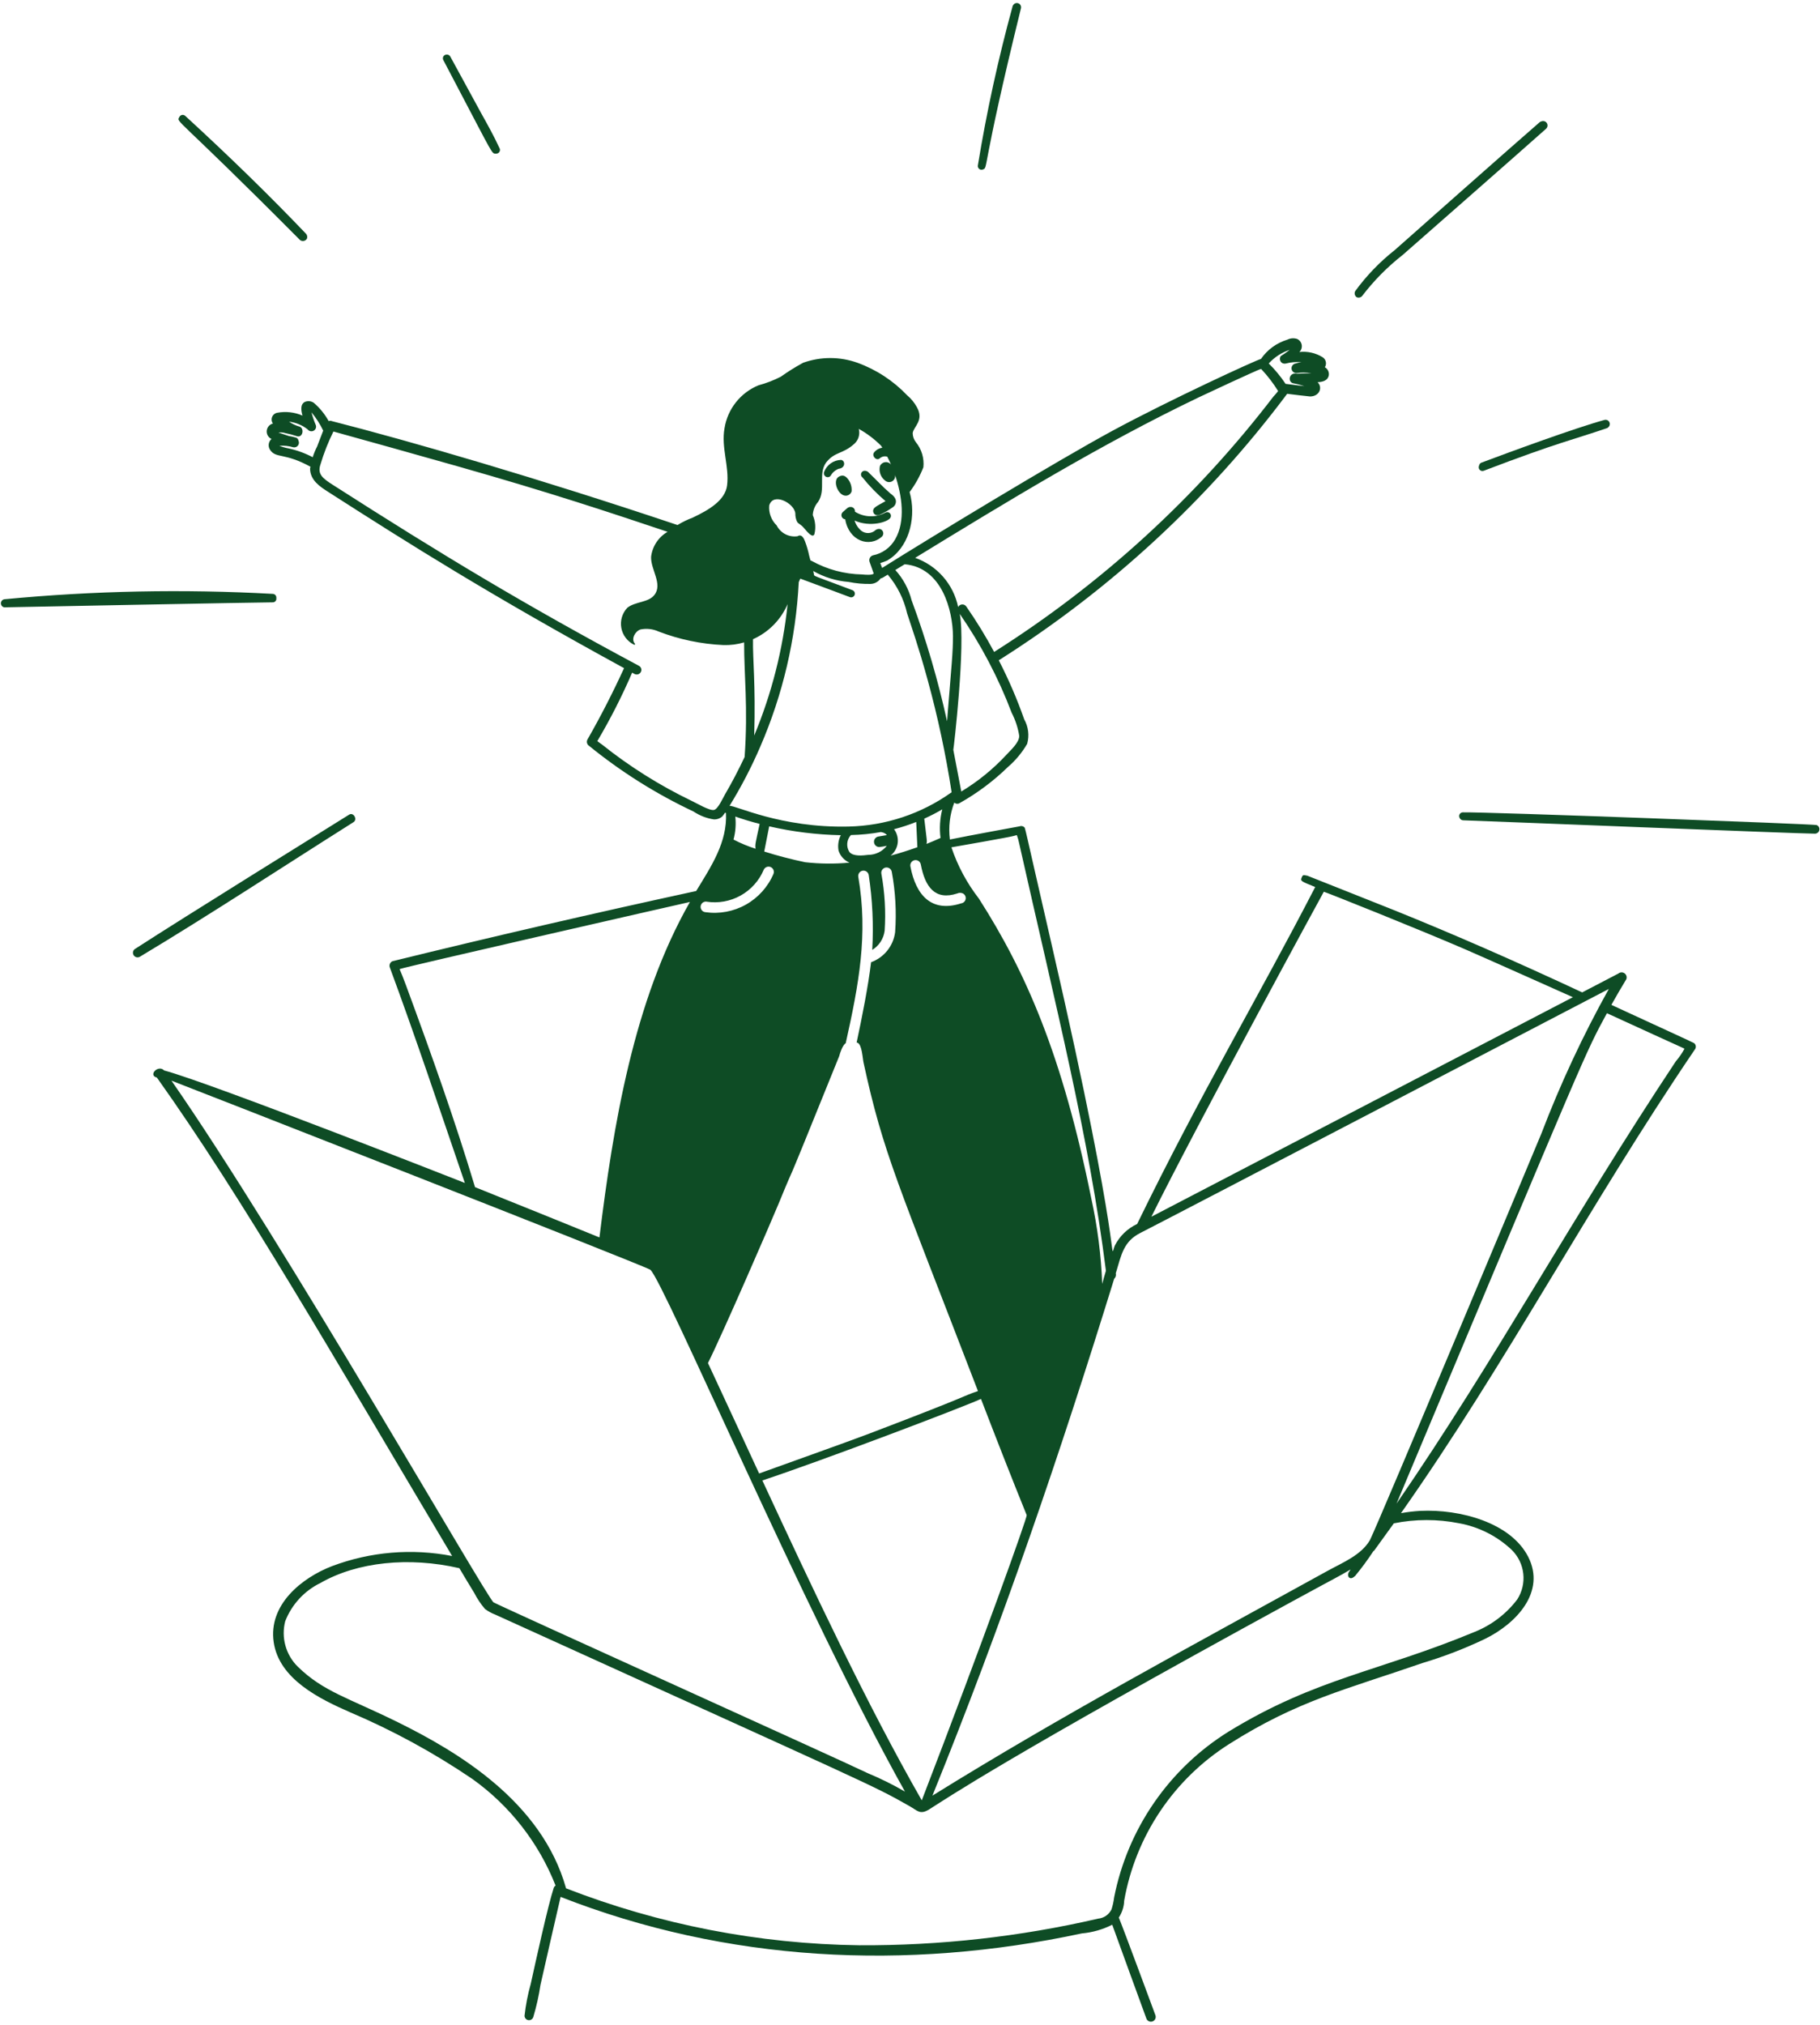 <svg width="276" height="307" viewBox="0 0 276 307" fill="none" xmlns="http://www.w3.org/2000/svg">
<path d="M128.25 75.156C128.449 75.157 128.644 75.094 128.805 74.976C128.966 74.858 129.085 74.691 129.144 74.5C129.195 73.894 129.039 73.288 128.701 72.782C128.324 72.25 127.898 71.868 127.2 72.275C126.184 72.869 127.094 75.156 128.25 75.156Z" fill="#0E4C25"/>
<path d="M130.798 72.391C131.842 73.698 133.011 74.9 134.289 75.978C132.96 76.736 132.407 76.941 132.403 77.471C132.412 77.642 132.478 77.806 132.591 77.936C132.686 78.021 132.801 78.081 132.926 78.109C133.05 78.137 133.18 78.133 133.302 78.097C134.042 77.763 134.75 77.361 135.414 76.895C135.555 76.798 135.671 76.668 135.75 76.517C135.829 76.366 135.87 76.197 135.869 76.026C135.856 75.421 135.292 75.009 134.992 74.792C133.846 73.795 132.782 72.649 131.622 71.535C131.478 71.433 131.306 71.377 131.129 71.375C131.01 71.375 130.895 71.412 130.799 71.482C130.703 71.552 130.631 71.65 130.595 71.763C130.558 71.876 130.558 71.997 130.595 72.11C130.631 72.223 130.702 72.321 130.798 72.391Z" fill="#0E4C25"/>
<path d="M134.267 77.721C133.555 78.109 132.752 78.301 131.942 78.277C131.131 78.252 130.342 78.013 129.654 77.583C129.666 77.489 129.656 77.393 129.626 77.303C129.597 77.212 129.547 77.13 129.482 77.061C129.416 76.992 129.336 76.939 129.247 76.905C129.159 76.871 129.063 76.857 128.969 76.864C128.614 76.864 128.487 77.042 127.802 77.644C127.712 77.727 127.648 77.834 127.618 77.952C127.588 78.071 127.593 78.195 127.633 78.311C127.673 78.427 127.745 78.528 127.841 78.603C127.938 78.678 128.054 78.724 128.176 78.734C128.705 81.973 131.816 83.122 133.772 81.332C134.276 80.743 133.631 79.801 132.777 80.369C132.489 80.641 132.112 80.801 131.716 80.82C131.32 80.839 130.93 80.715 130.617 80.472C130.133 80.068 129.779 79.531 129.599 78.926C131.956 79.989 134.705 79.148 135.045 78.471C135.103 78.363 135.123 78.239 135.104 78.118C135.085 77.998 135.027 77.886 134.939 77.802C134.851 77.717 134.738 77.663 134.616 77.649C134.495 77.634 134.372 77.659 134.267 77.721Z" fill="#0E4C25"/>
<path d="M127.173 71.076C128.232 70.972 128.216 69.844 127.548 69.728C126.986 69.743 126.441 69.924 125.982 70.25C125.523 70.576 125.172 71.03 124.972 71.556C124.936 71.655 124.927 71.762 124.946 71.866C124.965 71.97 125.012 72.067 125.082 72.147C125.151 72.226 125.24 72.286 125.34 72.319C125.441 72.352 125.548 72.358 125.651 72.336C126.086 72.235 125.951 71.855 126.666 71.349C126.822 71.236 126.992 71.144 127.173 71.076Z" fill="#0E4C25"/>
<path d="M53.604 124.654C54.258 124.247 53.615 123.097 52.94 123.516C49.698 125.542 27.966 139.019 20.434 143.9C20.294 144.007 20.201 144.163 20.171 144.337C20.142 144.51 20.179 144.689 20.275 144.836C20.372 144.983 20.52 145.089 20.69 145.132C20.861 145.175 21.042 145.152 21.196 145.068C32.07 138.536 42.774 131.49 53.604 124.654Z" fill="#0E4C25"/>
<path d="M41.339 91.326C41.421 91.331 41.503 91.317 41.579 91.285C41.655 91.253 41.723 91.204 41.777 91.143C41.832 91.081 41.871 91.007 41.893 90.928C41.915 90.849 41.919 90.765 41.904 90.684C41.915 90.608 41.91 90.529 41.89 90.455C41.87 90.38 41.834 90.31 41.785 90.25C41.736 90.19 41.676 90.14 41.607 90.104C41.538 90.069 41.463 90.047 41.385 90.042C27.812 89.294 14.201 89.566 0.668 90.856C0.523 90.877 0.39 90.948 0.292 91.058C0.194 91.168 0.139 91.309 0.135 91.456C0.132 91.602 0.18 91.746 0.272 91.86C0.364 91.975 0.494 92.053 0.638 92.081C0.638 92.081 39.984 91.309 41.339 91.326Z" fill="#0E4C25"/>
<path d="M45.477 36.373C45.555 36.44 45.648 36.489 45.748 36.516C45.847 36.543 45.952 36.548 46.054 36.531C46.156 36.513 46.252 36.474 46.337 36.415C46.422 36.356 46.493 36.279 46.545 36.19C46.592 36.067 46.605 35.934 46.582 35.804C46.559 35.674 46.502 35.553 46.417 35.453C40.897 29.674 34.896 23.815 28.09 17.567C28.026 17.508 27.949 17.465 27.865 17.441C27.782 17.416 27.694 17.412 27.608 17.427C27.523 17.443 27.442 17.478 27.372 17.53C27.302 17.582 27.246 17.65 27.207 17.728C26.748 18.646 26.306 17.094 45.477 36.373Z" fill="#0E4C25"/>
<path d="M69.712 13.841C74.651 23.227 74.583 23.292 75.118 23.292H75.264C75.366 23.292 75.466 23.263 75.553 23.21C75.64 23.157 75.711 23.081 75.758 22.991C75.806 22.901 75.828 22.799 75.822 22.698C75.817 22.596 75.783 22.497 75.726 22.413C74.901 20.619 73.917 18.861 72.967 17.158C72.657 16.606 68.966 9.809 68.288 8.578C68.235 8.477 68.152 8.394 68.051 8.34C67.95 8.287 67.836 8.264 67.722 8.276C67.626 8.277 67.531 8.302 67.447 8.349C67.363 8.397 67.293 8.465 67.243 8.548C67.193 8.63 67.165 8.724 67.162 8.82C67.159 8.917 67.18 9.012 67.224 9.098C68.043 10.677 68.881 12.26 69.712 13.841Z" fill="#0E4C25"/>
<path d="M149.057 25.695C149.907 25.363 148.72 26.08 154.835 1.22C154.857 1.104 154.846 0.984 154.805 0.874C154.763 0.763 154.691 0.666 154.598 0.594C154.505 0.521 154.393 0.476 154.276 0.463C154.159 0.45 154.04 0.469 153.933 0.519C153.759 0.604 153.626 0.755 153.562 0.938C151.382 8.888 149.623 16.947 148.291 25.082C148.274 25.18 148.284 25.282 148.319 25.376C148.355 25.469 148.415 25.552 148.493 25.614C148.571 25.677 148.665 25.717 148.764 25.732C148.863 25.746 148.964 25.733 149.057 25.695Z" fill="#0E4C25"/>
<path d="M206.562 44.883C208.333 42.559 210.394 40.471 212.695 38.671C212.695 38.671 230.923 22.682 234.436 19.543C235.038 19.024 234.453 17.965 233.515 18.505C230.268 21.299 211.501 37.925 211.501 37.925C209.237 39.71 207.227 41.795 205.526 44.123C205.436 44.277 205.408 44.46 205.447 44.633C205.486 44.807 205.589 44.96 205.736 45.061C205.875 45.121 206.03 45.137 206.178 45.105C206.326 45.073 206.461 44.995 206.562 44.883Z" fill="#0E4C25"/>
<path d="M224.627 70.156C224.415 70.235 224.327 70.457 224.262 70.713C224.237 70.813 224.24 70.918 224.27 71.016C224.3 71.114 224.357 71.203 224.433 71.271C224.51 71.339 224.604 71.385 224.705 71.404C224.807 71.422 224.911 71.413 225.007 71.376C236.502 66.993 238.52 66.691 243.718 64.906C243.875 64.828 244.002 64.698 244.076 64.539C244.122 64.431 244.138 64.312 244.121 64.195C244.104 64.079 244.056 63.969 243.981 63.879C243.906 63.788 243.808 63.719 243.696 63.681C243.585 63.642 243.466 63.635 243.351 63.659C238.812 64.903 228.987 68.518 224.627 70.156Z" fill="#0E4C25"/>
<path d="M275.494 125.091C275.122 124.945 225.479 123.09 221.826 123.165C221.728 123.167 221.632 123.195 221.548 123.246C221.464 123.297 221.394 123.37 221.347 123.456C221.3 123.542 221.276 123.639 221.277 123.737C221.279 123.835 221.307 123.931 221.357 124.016C221.401 124.117 221.472 124.205 221.563 124.268C221.654 124.331 221.76 124.367 221.871 124.372C226.609 124.533 273.035 126.399 275.244 126.399C275.4 126.396 275.55 126.34 275.669 126.239C275.789 126.139 275.87 126 275.899 125.847C275.929 125.693 275.904 125.535 275.831 125.397C275.757 125.259 275.638 125.151 275.494 125.091Z" fill="#0E4C25"/>
<path d="M257.004 158.249C256.87 158.088 257.634 158.473 244.362 152.354C245.094 151.044 245.851 149.745 246.633 148.458C246.691 148.299 246.695 148.126 246.645 147.964C246.594 147.803 246.491 147.663 246.353 147.565C246.214 147.468 246.047 147.42 245.878 147.427C245.709 147.435 245.547 147.498 245.418 147.608L239.937 150.463C229.825 145.739 220.531 141.677 211.567 138.059C207.912 136.589 198.218 132.763 198.186 132.742L198.173 132.766C197.587 132.596 197.531 132.723 197.406 133.029C197.181 133.586 197.213 133.575 199.451 134.487C190.601 151.606 182.277 165.417 172.447 185.575C170.982 186.258 169.788 187.413 169.057 188.854C168.067 191.366 170.572 191.381 159.427 142.972C155.183 124.537 155.514 125.573 155.296 125.393C155.2 125.314 155.085 125.262 154.963 125.244C154.84 125.225 154.715 125.241 154.601 125.288C154.601 125.288 146.864 126.699 144.049 127.282C143.808 125.39 144.037 123.469 144.715 121.687C144.825 121.789 144.967 121.851 145.116 121.863C145.266 121.876 145.415 121.837 145.54 121.754C148.21 120.253 150.673 118.41 152.867 116.273C154.023 115.277 155.003 114.095 155.769 112.776C156.115 111.523 155.952 110.184 155.315 109.051C154.239 105.985 152.952 102.998 151.463 100.111C168.383 89.422 183.206 75.728 195.199 59.706C195.642 59.761 198.467 60.111 198.666 60.111C200.061 60.111 200.64 58.774 199.807 57.943C200.404 57.923 201.33 57.795 201.508 56.92C201.549 56.677 201.513 56.428 201.406 56.205C201.3 55.983 201.128 55.799 200.913 55.678C200.992 55.554 201.045 55.416 201.069 55.271C201.093 55.126 201.088 54.978 201.054 54.835C201.02 54.692 200.958 54.557 200.871 54.439C200.784 54.32 200.675 54.221 200.548 54.145C199.5 53.506 198.27 53.233 197.05 53.368C197.193 53.23 197.301 53.058 197.362 52.868C197.424 52.678 197.437 52.476 197.402 52.279C197.366 52.083 197.283 51.898 197.158 51.742C197.034 51.586 196.873 51.462 196.69 51.383C196.203 51.228 195.674 51.271 195.218 51.502C193.595 51.994 192.187 53.022 191.225 54.42C190.567 54.553 177.38 60.628 168.755 65.285C160.233 69.895 141.167 81.462 133.776 86.106C133.676 85.865 133.561 85.578 133.495 85.367C133.848 85.262 134.195 85.137 134.533 84.992C137.785 83.095 138.827 78.849 138.127 75.378C138.077 75.116 137.998 74.864 137.942 74.604C138.802 73.45 139.504 72.186 140.029 70.845C140.1 70.167 140.036 69.482 139.84 68.829C139.645 68.176 139.321 67.569 138.889 67.041C138.586 66.649 138.417 66.17 138.408 65.674C138.52 64.69 140.173 63.766 139.05 61.745C138.672 61.05 138.166 60.433 137.559 59.926C135.462 57.723 132.883 56.036 130.023 54.999C127.364 54.049 124.457 54.049 121.798 54.999C120.625 55.634 119.493 56.342 118.408 57.116C117.328 57.667 116.193 58.104 115.023 58.419C113.679 58.971 112.499 59.859 111.597 60.998C110.695 62.137 110.101 63.489 109.872 64.924C109.341 67.876 110.617 70.702 110.262 73.591C109.982 75.867 107.47 77.339 105.049 78.479C104.247 78.781 103.475 79.157 102.743 79.602C81.692 72.54 62.401 66.932 50.341 63.852C50.182 63.784 50.002 63.781 49.841 63.843C49.261 62.791 48.496 61.852 47.584 61.071C47.388 60.937 47.161 60.855 46.925 60.831C46.688 60.808 46.45 60.844 46.231 60.936C45.51 61.307 45.656 62.234 45.876 63.013C44.672 62.491 43.34 62.341 42.05 62.58C41.876 62.61 41.713 62.685 41.576 62.796C41.439 62.907 41.333 63.052 41.267 63.216C41.201 63.379 41.178 63.557 41.2 63.732C41.222 63.907 41.288 64.074 41.392 64.217C41.141 64.278 40.915 64.416 40.746 64.612C40.578 64.808 40.474 65.051 40.45 65.309C40.426 65.566 40.483 65.824 40.613 66.048C40.743 66.271 40.94 66.448 41.175 66.555C40.938 66.761 40.787 67.049 40.751 67.361C40.716 67.674 40.799 67.988 40.984 68.242C41.881 69.536 43.124 68.598 47.083 70.763C47.069 70.855 47.037 70.935 47.022 71.027C47.022 72.821 48.544 73.794 49.765 74.577C62.422 82.695 74.201 90.126 94.638 101.302C92.953 104.982 91.091 108.625 89.08 112.134C89.01 112.272 88.985 112.428 89.008 112.58C89.032 112.733 89.103 112.874 89.211 112.985C94.103 116.977 99.466 120.356 105.179 123.045C106.115 123.669 107.177 124.077 108.29 124.24C108.739 124.25 109.175 124.094 109.518 123.804C109.678 123.616 109.811 123.414 109.956 123.216C110.002 123.236 110.051 123.25 110.097 123.269C110.295 127.704 107.906 131.27 105.574 135.092C90.267 138.413 74.803 141.98 59.511 145.736C59.345 145.811 59.212 145.943 59.136 146.108C59.061 146.274 59.048 146.461 59.1 146.635C63.077 157.379 66.7 168.277 70.495 179.356C70.335 179.292 31.961 164.181 24.892 162.297C23.995 161.358 22.408 163.04 23.788 163.372C36.657 181.431 50.398 205.389 68.568 235.918C62.465 234.73 56.152 235.263 50.335 237.457C45.74 239.232 40.668 243.315 41.507 248.986C42.331 254.603 48.481 257.587 53.078 259.601C59.574 262.361 65.785 265.747 71.624 269.713C77.308 273.771 81.695 279.389 84.255 285.888C84.124 285.965 84.024 286.086 83.972 286.23C83.064 289.026 81.196 297.576 80.483 300.805C80.039 302.381 79.725 303.992 79.546 305.62C79.547 305.785 79.609 305.943 79.719 306.066C79.829 306.189 79.98 306.268 80.144 306.287C80.308 306.307 80.473 306.267 80.609 306.173C80.745 306.08 80.842 305.94 80.883 305.78C81.356 304.193 81.717 302.574 81.963 300.936C82.303 299.344 84.701 288.989 85.013 287.6C110.211 297.465 137.389 298.852 164.056 293.136C165.663 292.994 167.229 292.547 168.668 291.818C169.036 292.879 173.845 306.037 173.845 306.037C173.91 306.22 174.045 306.368 174.22 306.451C174.395 306.534 174.596 306.544 174.779 306.478C174.961 306.413 175.11 306.278 175.193 306.103C175.276 305.928 175.285 305.727 175.22 305.544C175.22 305.544 170.338 292.335 169.665 290.733C170.167 289.972 170.449 289.087 170.48 288.175C171.336 283.325 173.195 278.707 175.937 274.617C178.68 270.527 182.247 267.054 186.408 264.421C196.82 257.82 204.187 256.136 215.737 252.136C218.977 251.165 222.138 249.945 225.19 248.487C229.96 246.155 234.467 241.351 231.743 236.027C229.093 230.844 221.401 228.785 215.39 229.073C214.406 229.129 213.427 229.244 212.458 229.419C228.476 206.656 240.783 183.035 257.008 159.136C257.111 159.011 257.167 158.854 257.167 158.692C257.166 158.53 257.109 158.373 257.004 158.249ZM200.756 135.203C200.916 135.203 215.135 140.876 222.306 143.98C225.717 145.457 236.568 150.322 238.529 151.192L174.604 184.476C181.627 170.299 200.653 135.363 200.756 135.203ZM168.954 193.893C169.044 193.812 169.115 193.713 169.163 193.602C169.211 193.491 169.235 193.371 169.233 193.251C169.233 193.185 169.214 193.117 169.206 193.052C170.071 190.177 170.384 188.209 172.976 186.911C175.783 185.505 243.813 150.028 243.975 149.943C240.046 156.997 236.629 164.324 233.748 171.867C232.945 173.832 209.002 231.042 207.747 233.507C206.413 235.794 203.633 236.895 201.295 238.183C180.9 249.432 160.948 260.112 141.401 272.247C151.928 246.289 160.688 220.653 168.959 193.894L168.954 193.893ZM127.163 128.961C127.292 129.368 127.507 129.742 127.794 130.058C128.081 130.373 128.433 130.623 128.826 130.79C126.589 131.001 124.336 130.98 122.103 130.728C120.007 130.292 117.935 129.751 115.894 129.107L116.646 125.285C120.21 126.109 123.85 126.559 127.508 126.627C127.142 127.346 127.02 128.166 127.163 128.961ZM133.346 128.425C133.727 128.383 134.107 128.321 134.482 128.24C134.147 128.667 133.72 129.012 133.233 129.249C132.745 129.487 132.21 129.61 131.668 129.611C130.875 129.707 129.4 129.888 128.815 129.181C128.56 128.787 128.444 128.321 128.485 127.854C128.526 127.387 128.721 126.948 129.039 126.605C130.575 126.573 132.107 126.42 133.618 126.146C133.642 126.146 133.667 126.178 133.691 126.179C134.004 126.216 134.291 126.371 134.493 126.613L133.209 126.831C133.011 126.864 132.832 126.971 132.709 127.13C132.585 127.29 132.526 127.489 132.543 127.69C132.56 127.89 132.652 128.077 132.8 128.213C132.949 128.349 133.143 128.425 133.344 128.425H133.346ZM127.259 160.139C127.385 159.645 127.794 158.42 128.251 158.172C130.233 149.258 131.673 141.687 130.158 132.943C130.122 132.733 130.17 132.517 130.293 132.343C130.415 132.169 130.602 132.051 130.812 132.014C131.022 131.978 131.238 132.026 131.412 132.149C131.586 132.272 131.704 132.458 131.741 132.668C132.312 136.424 132.491 140.229 132.273 144.022C132.785 143.709 133.22 143.286 133.546 142.782C133.872 142.279 134.08 141.709 134.156 141.114C134.346 138.227 134.179 135.328 133.66 132.482C133.639 132.377 133.639 132.27 133.66 132.165C133.681 132.06 133.723 131.961 133.783 131.873C133.843 131.784 133.92 131.709 134.01 131.651C134.099 131.593 134.2 131.553 134.305 131.534C134.41 131.515 134.518 131.517 134.622 131.541C134.726 131.564 134.825 131.608 134.912 131.67C134.999 131.731 135.072 131.81 135.129 131.901C135.185 131.992 135.223 132.093 135.239 132.198C135.796 135.214 135.965 138.288 135.743 141.346C135.61 142.365 135.2 143.327 134.557 144.128C133.914 144.929 133.064 145.538 132.098 145.889C131.678 149.429 130.717 154.291 129.909 158.056C129.954 158.068 129.998 158.082 130.041 158.098C130.72 158.369 130.803 160.422 130.957 161.117C133.978 175.019 136.138 179.253 148.307 210.906C145.502 211.869 147.965 211.215 131.455 217.497C128.384 218.666 117.475 222.545 115.121 223.405C114.111 221.226 108.961 210.084 107.362 206.66C109.577 202.235 117.039 185.023 118.064 182.523C121.671 173.735 116.999 185.532 127.259 160.139ZM135.581 125.723C136.724 125.426 137.847 125.058 138.944 124.621L139.119 128.452C137.759 128.933 136.403 129.376 135.055 129.725C135.647 129.258 136.034 128.579 136.133 127.831C136.231 127.084 136.033 126.327 135.581 125.723ZM148.763 212.098C151.031 217.988 153.325 223.872 155.698 229.724C155.779 230.089 149.092 248.809 139.786 272.963C131.477 258.46 123.165 240.741 115.61 224.461C124.637 221.473 145.998 213.366 148.763 212.098ZM153.622 126.767C153.812 126.707 154.005 126.657 154.201 126.617C154.351 127.015 154.467 127.424 154.549 127.84C160.111 152.594 165.176 172.483 167.71 192.666C167.5 193.329 167.333 193.997 167.148 194.663C166.985 190.315 166.432 185.99 165.499 181.739C161.125 160.072 155.609 147.425 148.439 136.23C146.627 133.894 145.221 131.27 144.28 128.468C144.876 128.367 153.049 126.937 153.622 126.767ZM145.16 135.466C145.293 135.402 145.439 135.368 145.586 135.367C145.734 135.365 145.88 135.395 146.015 135.455C146.168 135.533 146.292 135.658 146.368 135.811C146.444 135.965 146.47 136.138 146.44 136.307C146.41 136.476 146.327 136.631 146.203 136.749C146.079 136.868 145.921 136.943 145.751 136.965C141.314 138.39 138.904 135.816 138.059 131.355C138.02 131.146 138.065 130.93 138.186 130.754C138.306 130.578 138.491 130.457 138.7 130.418C138.909 130.379 139.125 130.424 139.301 130.544C139.477 130.664 139.598 130.849 139.637 131.058C140.29 134.511 141.82 136.559 145.16 135.466ZM142.63 127.048C141.921 127.369 141.213 127.672 140.505 127.95C140.597 127.468 140.592 127.722 140.164 124.12C141.098 123.7 142.008 123.23 142.892 122.712C142.536 124.129 142.448 125.599 142.63 127.048ZM153.422 108.078C153.988 109.174 154.374 110.353 154.565 111.571C154.565 112.588 153.304 113.694 152.58 114.479C150.581 116.629 148.291 118.49 145.778 120.008C145.751 119.847 144.603 113.85 144.569 113.686C144.624 113.525 146.462 97.796 145.545 93.073C148.766 97.739 151.411 102.777 153.422 108.078ZM195.604 53.026C194.308 54.036 194.265 53.837 194.137 54.15C194.087 54.29 194.079 54.44 194.113 54.584C194.147 54.729 194.222 54.86 194.329 54.962C194.417 55.036 194.521 55.088 194.632 55.116C194.743 55.144 194.859 55.146 194.971 55.123C195.749 54.917 196.557 54.847 197.359 54.917C197.033 54.961 196.711 55.032 196.396 55.131C196.222 55.178 196.071 55.289 195.973 55.442C195.875 55.594 195.838 55.778 195.868 55.956C195.898 56.135 195.993 56.296 196.135 56.408C196.278 56.521 196.456 56.576 196.637 56.564C197.347 56.465 198.068 56.465 198.778 56.564C199.088 56.572 198.881 56.578 196.692 56.66C195.441 56.378 195.197 58.007 196.21 58.132C196.75 58.23 197.283 58.369 197.802 58.546C197.372 58.496 195.485 58.257 194.957 58.201C194.215 57.086 193.36 56.05 192.405 55.11C193.269 54.148 194.373 53.433 195.604 53.038V53.026ZM181.817 60.231C181.977 60.154 191.085 55.875 191.248 55.938C192.218 56.967 193.082 58.09 193.827 59.292C193.604 59.58 193.367 59.856 193.116 60.119C181.392 75.425 167.052 88.535 150.76 98.844C149.484 96.468 148.073 94.167 146.534 91.953C146.463 91.85 146.367 91.768 146.255 91.713C146.143 91.659 146.019 91.635 145.894 91.643C145.77 91.652 145.65 91.692 145.546 91.76C145.442 91.829 145.358 91.924 145.301 92.034C144.95 90.335 144.165 88.755 143.022 87.449C141.88 86.143 140.419 85.154 138.782 84.579C152.622 76.108 166.935 67.353 181.817 60.231ZM137.198 85.55C142.886 86.062 144.476 92.612 144.516 96.413C144.516 98.965 144.329 100.483 143.619 109.36C142.254 103.13 140.458 97.001 138.246 91.019C137.808 89.308 136.959 87.729 135.772 86.422L137.198 85.55ZM133.545 87.703C133.899 87.597 133.848 87.598 134.626 87.123C136.061 88.815 137.067 90.828 137.56 92.991C138.172 94.898 139.229 97.806 140.693 103.146C142.223 108.729 143.431 114.395 144.313 120.116C139.742 123.386 134.29 125.199 128.672 125.319C118.345 125.56 111.383 122.017 110.63 122.186C112.395 119.317 113.951 116.324 115.284 113.23C118.713 105.324 120.693 96.866 121.13 88.26C121.176 88.158 121.329 87.804 121.359 87.727C132.442 91.852 121.706 87.844 128.864 90.526C128.934 90.554 129.009 90.569 129.084 90.568C129.159 90.567 129.233 90.551 129.302 90.521C129.371 90.491 129.433 90.448 129.485 90.393C129.537 90.338 129.577 90.274 129.604 90.204C129.63 90.133 129.642 90.058 129.639 89.983C129.636 89.908 129.618 89.834 129.586 89.766C129.554 89.698 129.508 89.637 129.452 89.587C129.396 89.537 129.33 89.499 129.259 89.475C122.839 87.067 123.783 87.447 123.452 87.219C123.43 87.046 123.397 86.875 123.353 86.706C123.353 86.656 123.329 86.619 123.322 86.573C124.971 87.516 126.808 88.083 128.702 88.232C129.797 88.455 130.913 88.556 132.029 88.532C132.328 88.523 132.62 88.443 132.882 88.299C133.144 88.155 133.368 87.95 133.535 87.703H133.545ZM114.58 128.681C113.427 128.315 112.308 127.85 111.235 127.291C111.542 126.156 111.634 124.973 111.506 123.804C112.718 124.229 113.949 124.597 115.198 124.919C114.556 127.924 114.492 127.98 114.58 128.681ZM116.654 76.63C117.231 74.604 120.451 76.264 120.61 77.838C120.599 78.282 120.693 78.722 120.883 79.122C121.152 79.504 121.387 79.419 121.973 80.117C122.432 80.663 123.257 81.647 123.505 80.979C123.741 80.019 123.653 79.007 123.257 78.101C123.293 77.357 123.58 76.646 124.07 76.084C125.29 74.246 124.033 71.885 125.269 70.137C126.627 68.42 127.751 68.916 129.567 67.282C129.873 67.002 130.096 66.644 130.214 66.246C130.331 65.849 130.337 65.427 130.232 65.025C131.472 65.715 132.61 66.573 133.612 67.578C133.678 67.68 133.742 67.784 133.805 67.889H133.784C133.297 67.958 132.856 68.213 132.553 68.6C132.153 69.11 132.874 69.884 133.355 69.536C133.523 69.38 133.727 69.27 133.949 69.215C134.143 69.171 134.345 69.179 134.535 69.239H134.552C134.75 69.627 134.943 70.019 135.116 70.42C135.007 70.29 134.867 70.19 134.709 70.129C134.551 70.068 134.379 70.049 134.212 70.073C134.044 70.097 133.885 70.164 133.75 70.267C133.616 70.37 133.509 70.505 133.442 70.661C133.345 71.063 133.367 71.486 133.505 71.876C133.644 72.266 133.893 72.608 134.222 72.859C134.364 72.988 134.542 73.068 134.732 73.09C134.922 73.111 135.113 73.073 135.28 72.98C135.447 72.887 135.581 72.744 135.663 72.572C135.744 72.399 135.77 72.205 135.735 72.017C136.791 75.115 137.352 79.019 135.747 81.774C135.394 82.393 134.913 82.93 134.336 83.348C133.758 83.765 133.097 84.054 132.399 84.194C132.299 84.22 132.205 84.266 132.124 84.329C132.042 84.392 131.975 84.471 131.924 84.561C131.874 84.651 131.843 84.75 131.832 84.852C131.821 84.955 131.831 85.058 131.861 85.157C132.153 86.014 132.342 86.491 132.503 86.969C132.214 87.229 131.262 87.144 130.737 87.096C128.053 87.047 125.421 86.339 123.074 85.035C122.839 84.903 122.979 85.218 122.709 84.244C122.556 83.498 122.342 82.765 122.067 82.055C121.981 81.868 121.664 80.851 120.944 81.303C120.31 81.396 119.664 81.287 119.096 80.993C118.528 80.698 118.067 80.231 117.779 79.66C117.377 79.271 117.067 78.797 116.872 78.272C116.677 77.748 116.603 77.187 116.654 76.63ZM119.438 91.598C118.73 98.449 117.025 105.16 114.376 111.518C114.606 103.634 114.135 100.047 114.193 96.912C116.548 95.864 118.421 93.966 119.438 91.598ZM47.423 69.322C46.265 68.71 45.028 68.259 43.746 67.984C43.272 67.897 42.807 67.765 42.358 67.59C43.072 67.535 43.789 67.612 44.475 67.815C44.606 67.843 44.742 67.833 44.867 67.787C44.992 67.741 45.102 67.66 45.184 67.555C45.266 67.45 45.317 67.323 45.331 67.191C45.344 67.058 45.32 66.924 45.261 66.804C45.247 66.698 45.202 66.598 45.132 66.516C45.062 66.435 44.97 66.376 44.867 66.345C44.522 66.241 44.17 66.163 43.814 66.111L42.222 65.581C42.575 65.533 42.936 65.563 43.276 65.671C43.86 65.782 44.435 65.934 44.998 66.125C45.937 66.446 46.167 64.947 45.454 64.692C44.875 64.529 44.327 64.273 43.83 63.934C44.868 64.053 45.852 64.462 46.669 65.112C46.774 65.251 46.926 65.346 47.097 65.379C47.267 65.411 47.444 65.38 47.593 65.29C47.742 65.2 47.852 65.059 47.903 64.892C47.953 64.726 47.94 64.547 47.866 64.39C47.61 63.781 47.398 63.155 47.233 62.515C47.938 63.363 48.536 64.295 49.014 65.289L48.09 67.696C47.822 68.218 47.599 68.762 47.423 69.322ZM109.998 120.351C109.612 121.01 108.895 122.666 108.277 122.801C107.605 122.948 105.683 121.801 104.876 121.419C100.046 119.097 95.494 116.236 91.306 112.893C90.715 112.492 90.593 112.328 90.566 112.394C92.551 109.041 94.32 105.565 95.862 101.987C95.986 102.053 96.108 102.125 96.233 102.189C96.4 102.274 96.593 102.289 96.771 102.232C96.949 102.175 97.097 102.05 97.183 101.884C97.269 101.723 97.287 101.535 97.235 101.36C97.182 101.186 97.062 101.04 96.901 100.953C79.406 91.583 67.107 84.163 50.43 73.484C48.924 72.521 48.104 71.871 48.595 70.434C49.106 68.71 49.765 67.034 50.564 65.424C50.725 65.451 67.722 70.208 69.621 70.762C83.631 74.745 92.412 77.676 101.239 80.631C100.556 81.023 99.974 81.57 99.54 82.227C99.106 82.884 98.831 83.633 98.739 84.415C98.652 86.353 100.557 88.571 99.22 90.226C98.313 91.375 96.331 91.189 95.127 92.152C94.748 92.554 94.469 93.04 94.312 93.57C94.155 94.1 94.125 94.659 94.224 95.203C94.322 95.746 94.547 96.26 94.88 96.701C95.213 97.142 95.645 97.498 96.142 97.742C96.163 97.759 96.19 97.767 96.217 97.764C96.245 97.761 96.27 97.748 96.287 97.727C96.304 97.705 96.312 97.678 96.309 97.651C96.306 97.624 96.293 97.599 96.272 97.581C95.683 96.912 96.272 95.737 97.116 95.44C98.038 95.246 98.999 95.351 99.857 95.742C103.005 96.952 106.327 97.648 109.696 97.801C110.761 97.835 111.824 97.699 112.846 97.398C112.826 102.363 113.458 107.189 112.92 114.772C111.986 116.745 111.006 118.631 109.998 120.351ZM107.123 136.703C108.909 136.985 110.739 136.659 112.318 135.777C113.897 134.896 115.134 133.51 115.832 131.842C115.924 131.655 116.085 131.511 116.281 131.441C116.476 131.371 116.692 131.379 116.882 131.465C117.071 131.55 117.22 131.706 117.297 131.9C117.374 132.093 117.373 132.309 117.294 132.501C116.452 134.468 114.985 136.102 113.12 137.151C111.255 138.2 109.097 138.604 106.979 138.302C106.873 138.292 106.771 138.262 106.677 138.213C106.583 138.164 106.5 138.097 106.432 138.016C106.364 137.934 106.313 137.841 106.282 137.74C106.25 137.639 106.239 137.532 106.248 137.427C106.258 137.322 106.288 137.219 106.337 137.125C106.386 137.032 106.453 136.949 106.534 136.881C106.616 136.813 106.709 136.762 106.81 136.73C106.911 136.699 107.018 136.687 107.123 136.697V136.703ZM61.581 149.423C60.681 146.98 60.618 147.115 60.618 146.925C61.443 146.593 102.838 137.145 104.626 136.755C96.105 151.67 93.001 170.54 90.904 187.614C90.02 187.249 77.498 182.171 72.038 179.99C69.004 169.909 65.542 160.167 61.581 149.423ZM26 163.845C26.642 164.07 96.317 191.318 98.623 192.512C100.748 194.438 121.932 244.282 137.239 271.639C135.431 270.587 133.554 269.658 131.622 268.856C127.158 266.699 76.676 243.901 74.847 242.946C73.879 242.354 42.745 187.908 26 163.845ZM221.253 230.949C224.268 231.491 227.057 232.905 229.278 235.014C230.247 235.981 230.856 237.25 231.004 238.61C231.152 239.971 230.83 241.341 230.092 242.494C228.434 244.68 226.216 246.376 223.672 247.403C209.143 253.444 199.577 254.411 186.319 262.537C181.858 265.311 178.015 268.973 175.029 273.295C172.043 277.617 169.977 282.506 168.96 287.66C168.884 288.286 168.748 288.903 168.554 289.502C168.366 289.888 168.081 290.218 167.728 290.462C167.374 290.706 166.964 290.855 166.537 290.896C154.653 293.643 142.49 294.999 130.293 294.934C115.076 294.737 100.018 291.813 85.834 286.299V286.278L85.823 286.235C82.132 273.188 69.531 265.662 60.376 261.136C52.832 257.41 49.053 256.499 45.156 252.692C44.264 251.812 43.619 250.714 43.284 249.508C42.949 248.301 42.937 247.027 43.249 245.814C44.235 243.278 46.14 241.205 48.584 240.009C54.187 236.799 62.029 236.006 69.661 237.762C70.407 239.017 71.157 240.279 71.908 241.494C72.355 242.372 72.905 243.194 73.546 243.943C74.025 244.302 74.552 244.592 75.111 244.803C132.557 270.905 132.126 270.546 137.936 273.841C139.144 274.526 139.515 275.21 140.952 274.306C143.414 272.759 152.607 266.466 195.928 242.824C203.462 238.714 202.807 239.149 204.819 237.953C204.743 238.088 204.657 238.216 204.561 238.338C204.169 239.028 204.75 239.68 205.434 238.98L205.458 238.993C206.463 237.778 207.399 236.509 208.264 235.191C208.327 235.155 208.381 235.106 208.424 235.048C208.492 234.955 210.519 232.159 211.374 230.963C214.634 230.305 217.992 230.301 221.253 230.949ZM254.156 160.881C238.284 184.787 226.745 206.222 211.783 227.97C241.052 158.234 240.298 159.876 243.688 153.618C256.528 159.515 255.279 158.87 255.441 159.019C255.083 159.685 254.653 160.31 254.159 160.883L254.156 160.881Z" fill="#0E4C25"/>
</svg>
